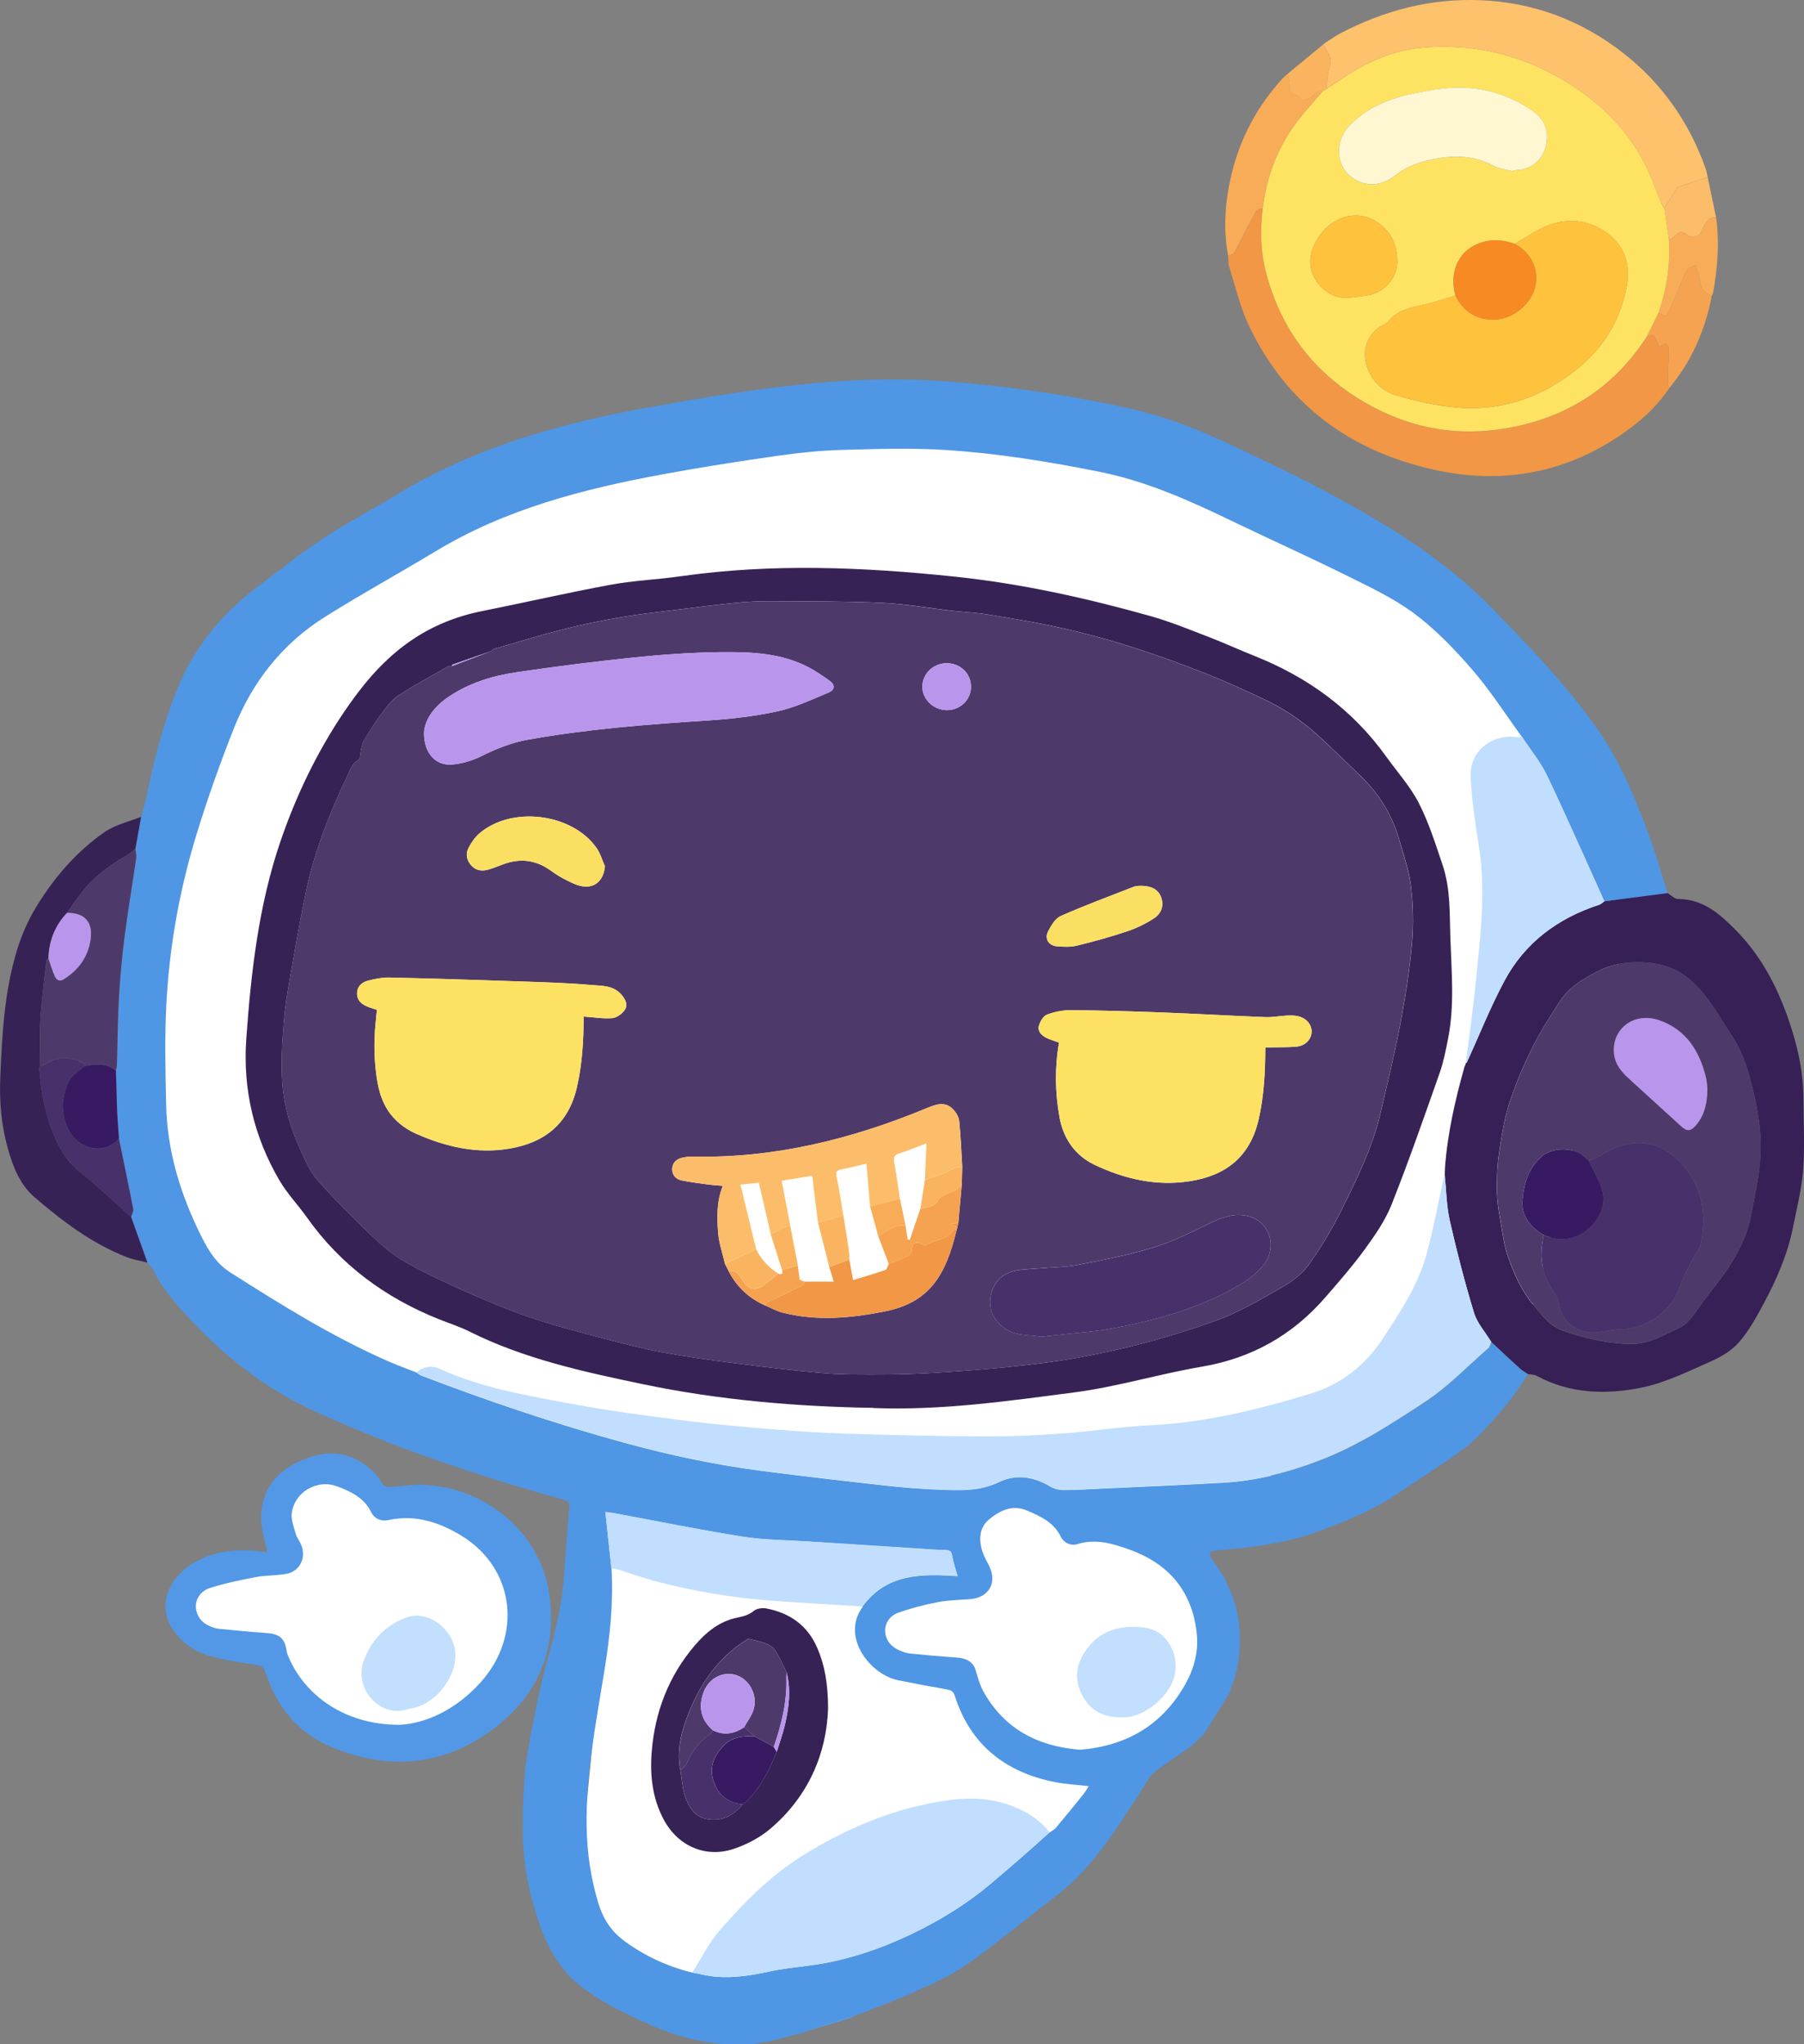 <svg width="150" height="170" viewBox="0 0 150 170" fill="none" xmlns="http://www.w3.org/2000/svg">
<rect x="0" y="0" width="150" height="170" fill="#808080" stroke="none"/>
<g clip-path="url(#clip0_134_3965)">
<path d="M32.595 125.404L27.624 122.401L23.948 123.902L23.424 129.665L16.288 130.843L15.3 134.218L21.462 137.216L28.022 144.404L36.868 144.035L42.201 139.495L43.53 132.401L40.146 126.832L32.595 125.404Z" fill="white"/>
<path d="M74.76 33.933L44.642 38.514L23.424 49.995L15.313 63.584L11.336 87.987L15.122 107.177L32.835 115.74L50.329 125.735L49.248 145.144L47.88 159.373L57.811 167.507L75.922 162.574L93.651 147.961L101.292 136.796L99.228 126.917L127.494 108.5L135.439 77.226L127.729 58.906L109.939 44.588L74.76 33.933Z" fill="white"/>
<path d="M44.033 144.78C44.057 144.655 44.082 144.529 44.106 144.404C44.123 144.323 44.139 144.246 44.155 144.165C44.179 144.04 44.204 143.914 44.228 143.789C44.244 143.708 44.261 143.627 44.277 143.55C44.301 143.425 44.326 143.299 44.35 143.178C44.366 143.097 44.383 143.016 44.399 142.939C44.423 142.813 44.447 142.692 44.472 142.567C44.488 142.486 44.504 142.405 44.521 142.324C44.545 142.198 44.569 142.077 44.594 141.952C44.61 141.871 44.626 141.79 44.647 141.713C44.671 141.587 44.695 141.462 44.724 141.34C44.74 141.259 44.756 141.183 44.772 141.102C44.789 141.017 44.805 140.936 44.821 140.851C44.85 140.729 44.874 140.612 44.902 140.491C44.923 140.406 44.939 140.321 44.959 140.236C44.98 140.155 44.996 140.074 45.016 139.997C45.036 139.912 45.057 139.831 45.073 139.746C45.093 139.665 45.114 139.584 45.134 139.503C45.154 139.418 45.17 139.337 45.191 139.252C45.211 139.171 45.235 139.09 45.256 139.009C45.276 138.924 45.296 138.844 45.317 138.759C45.337 138.678 45.361 138.597 45.382 138.52C45.402 138.435 45.426 138.354 45.447 138.269C45.467 138.188 45.491 138.111 45.512 138.03C45.536 137.945 45.56 137.86 45.585 137.775C45.642 137.573 45.699 137.37 45.755 137.168C45.78 137.083 45.8 136.998 45.824 136.917C45.845 136.84 45.865 136.759 45.885 136.683C45.991 136.27 46.093 135.857 46.198 135.444C46.214 135.363 46.235 135.286 46.251 135.205C46.316 134.918 46.377 134.627 46.442 134.339C46.458 134.258 46.474 134.178 46.49 134.097C46.564 133.688 46.637 133.279 46.71 132.866C46.718 132.785 46.726 132.704 46.734 132.619C46.763 132.373 46.795 132.126 46.824 131.879C46.832 131.798 46.84 131.717 46.848 131.636C46.885 131.146 46.921 130.657 46.958 130.167C46.962 130.046 46.97 129.92 46.974 129.799C47.01 129.39 47.047 128.981 47.08 128.573C47.084 128.492 47.088 128.407 47.096 128.326C47.177 127.35 47.242 126.371 47.343 125.4C47.384 125.011 47.299 124.845 46.88 124.728C39.671 122.705 32.583 120.358 25.788 117.181C21.795 115.315 18.481 112.616 15.524 109.411C14.492 108.294 13.509 107.153 12.831 105.781C12.794 105.7 12.754 105.623 12.717 105.542L12.709 105.534C12.559 105.356 12.409 105.178 12.262 104.996C11.811 103.733 11.357 102.466 10.906 101.204C10.966 100.977 11.121 100.734 11.08 100.528C10.703 98.573 10.292 96.627 9.894 94.676C9.85 94.021 9.805 93.365 9.76 92.71C9.752 92.552 9.748 92.394 9.74 92.236C9.707 91.168 9.679 90.103 9.646 89.035C9.675 88.877 9.724 88.723 9.728 88.566C9.785 86.708 9.789 84.85 9.894 82.997C9.988 81.33 10.138 79.662 10.349 78.007C10.633 75.785 11.011 73.572 11.332 71.354C11.369 71.111 11.287 70.848 11.263 70.597C11.421 69.707 11.584 68.817 11.742 67.931C11.905 67.303 12.092 66.68 12.222 66.049C12.835 63.062 13.599 60.116 14.748 57.279C16.178 53.746 18.529 50.942 21.564 48.676C23.334 47.352 25.065 45.96 26.913 44.746C28.932 43.423 31.08 42.298 33.148 41.047C39.659 37.094 46.864 35.139 54.273 33.816C58.245 33.108 62.238 32.444 66.247 32.011C70.755 31.521 75.292 31.396 79.825 31.804C84.797 32.249 89.72 32.982 94.573 34.131C97.506 34.823 100.264 35.993 102.969 37.284C105.597 38.542 108.233 39.785 110.792 41.173C115.577 43.767 120.219 46.632 124.033 50.553C127.112 53.718 130.199 56.907 132.758 60.533C134.651 63.216 135.914 66.219 137.039 69.274C137.644 70.921 138.131 72.613 138.668 74.284C136.913 74.511 135.158 74.742 133.4 74.968C131.82 71.48 130.288 67.971 128.639 64.515C128.095 63.374 127.262 62.366 126.56 61.298C125.191 59.42 123.932 57.445 122.417 55.693C120.95 53.997 119.362 52.338 117.571 51.007C115.812 49.7 113.765 48.757 111.787 47.773C108.7 46.243 105.556 44.835 102.453 43.338C98.903 41.622 95.329 40.02 91.417 39.234C87.209 38.389 82.977 37.705 78.704 37.425C75.824 37.239 72.92 37.332 70.032 37.413C68.192 37.466 66.348 37.66 64.525 37.923C61.361 38.377 58.2 38.87 55.057 39.453C48.477 40.671 42.039 42.33 36.231 45.839C33.18 47.68 30.049 49.4 27.031 51.294C23.485 53.52 20.987 56.697 19.451 60.557C18.298 63.459 17.254 66.417 16.336 69.404C14.923 74.009 14.078 78.744 13.83 83.555C13.688 86.307 13.757 89.071 13.814 91.831C13.891 95.769 15.04 99.439 16.799 102.932C17.36 104.045 18.022 105.101 19.131 105.805C23.387 108.516 27.664 111.183 32.303 113.215C33.066 113.551 33.854 113.834 34.634 114.142C34.768 114.231 34.894 114.344 35.044 114.401C40.581 116.517 46.19 118.415 51.909 119.981C55.703 121.021 59.545 121.835 63.448 122.336C66.836 122.769 70.227 123.166 73.623 123.542C75.126 123.708 76.641 123.83 78.152 123.886C79.821 123.947 81.462 124.032 83.083 123.247C84.464 122.575 85.958 122.79 87.323 123.619C87.636 123.809 88.05 123.911 88.416 123.911C89.378 123.919 90.341 123.854 91.304 123.809C94.76 123.648 98.221 123.502 101.677 123.308C104.565 123.146 107.331 122.417 110.016 121.357C113.071 120.151 115.808 118.362 118.521 116.578C120.418 115.327 122.027 113.644 123.753 112.134C123.887 112.017 123.915 111.782 123.997 111.604C124.785 112.337 125.564 113.077 126.361 113.798C126.564 113.984 126.815 114.117 127.047 114.279C125.682 116.477 124.013 118.423 122.112 120.179C121.978 120.301 121.811 120.39 121.661 120.495C121.568 120.572 121.474 120.645 121.381 120.722C121.145 120.892 120.91 121.062 120.674 121.232C120.581 121.3 120.487 121.369 120.394 121.438C119.996 121.697 119.602 121.956 119.204 122.219C119.106 122.288 119.013 122.357 118.915 122.421C118.895 122.454 118.867 122.466 118.83 122.462C118.737 122.531 118.639 122.599 118.546 122.664C118.525 122.697 118.497 122.709 118.46 122.705C118.367 122.773 118.27 122.842 118.176 122.911C117.408 123.417 116.645 123.919 115.877 124.425C115.78 124.489 115.682 124.558 115.589 124.623C115.483 124.68 115.378 124.736 115.272 124.797C115.175 124.862 115.073 124.926 114.975 124.991C114.785 125.088 114.598 125.185 114.407 125.287C114.062 125.465 113.716 125.643 113.375 125.821C113.111 125.93 112.847 126.039 112.583 126.149C112.396 126.242 112.209 126.339 112.023 126.432C111.925 126.46 111.824 126.489 111.726 126.517C111.62 126.573 111.515 126.63 111.409 126.687C111.312 126.711 111.21 126.739 111.113 126.764C111.007 126.82 110.902 126.877 110.796 126.93C110.694 126.954 110.597 126.982 110.495 127.007C110.39 127.059 110.284 127.116 110.179 127.168C110.077 127.197 109.975 127.221 109.874 127.249C109.525 127.379 109.171 127.504 108.822 127.634C108.737 127.658 108.655 127.682 108.57 127.703C108.367 127.763 108.164 127.82 107.961 127.881C107.876 127.901 107.794 127.925 107.709 127.945C107.628 127.966 107.547 127.99 107.469 128.01C107.384 128.03 107.303 128.051 107.218 128.067C107.136 128.087 107.055 128.107 106.974 128.127C106.889 128.144 106.803 128.164 106.718 128.18C106.596 128.208 106.478 128.233 106.356 128.261C106.271 128.277 106.186 128.293 106.105 128.306C105.983 128.33 105.865 128.354 105.743 128.378C105.658 128.395 105.573 128.407 105.487 128.423C105.325 128.451 105.166 128.48 105.004 128.504C104.878 128.52 104.752 128.54 104.63 128.556C104.468 128.581 104.305 128.605 104.143 128.629C104.017 128.645 103.891 128.658 103.765 128.674C103.562 128.698 103.359 128.722 103.156 128.751C102.989 128.767 102.823 128.783 102.656 128.799C102.413 128.824 102.169 128.848 101.925 128.868C101.718 128.884 101.507 128.9 101.3 128.917C101.097 128.953 100.889 128.994 100.686 129.03C100.658 129.083 100.629 129.135 100.601 129.188C100.601 129.269 100.605 129.354 100.609 129.435C100.682 129.548 100.759 129.657 100.833 129.771C100.906 129.864 100.983 129.957 101.056 130.054C101.231 130.321 101.405 130.588 101.58 130.855C101.645 130.956 101.71 131.053 101.775 131.155C101.917 131.462 102.059 131.766 102.197 132.073C102.295 132.3 102.396 132.526 102.494 132.753C102.547 132.919 102.599 133.085 102.648 133.251C102.672 133.332 102.697 133.413 102.725 133.49C102.746 133.57 102.762 133.655 102.782 133.736C102.802 133.817 102.827 133.898 102.847 133.979C102.863 134.064 102.88 134.145 102.896 134.23C102.92 134.352 102.941 134.473 102.965 134.59C102.985 134.756 103.006 134.922 103.026 135.088C103.05 135.371 103.071 135.659 103.095 135.942C103.095 136.229 103.095 136.517 103.095 136.8C103.071 137.083 103.05 137.37 103.026 137.654C103.006 137.82 102.985 137.986 102.965 138.152C102.945 138.273 102.92 138.394 102.9 138.516C102.876 138.641 102.851 138.767 102.827 138.888C102.807 138.969 102.79 139.046 102.77 139.127C102.713 139.333 102.656 139.544 102.599 139.75C102.51 139.977 102.417 140.207 102.323 140.434C102.299 140.531 102.27 140.632 102.246 140.729C102.189 140.835 102.132 140.94 102.075 141.045C101.454 142.045 100.828 143.048 100.207 144.048C100.126 144.137 100.049 144.226 99.967 144.315C99.724 144.554 99.484 144.796 99.24 145.035C99.151 145.116 99.062 145.193 98.972 145.274C98.103 145.873 97.222 146.46 96.365 147.079C96.048 147.31 95.723 147.577 95.516 147.904C93.769 150.64 92.096 153.449 89.862 155.82C88.57 157.192 86.978 158.281 85.499 159.47C84.386 160.369 83.245 161.227 82.116 162.101C82.023 162.174 81.933 162.25 81.84 162.323C81.771 162.372 81.702 162.425 81.633 162.473C81.539 162.546 81.442 162.623 81.348 162.696C81.279 162.744 81.206 162.793 81.137 162.841C81.044 162.91 80.95 162.979 80.857 163.052C80.841 163.084 80.812 163.096 80.776 163.092C80.678 163.161 80.585 163.234 80.487 163.303C80.471 163.331 80.443 163.343 80.41 163.339C80.313 163.408 80.215 163.477 80.118 163.55C80.097 163.578 80.073 163.59 80.036 163.586C79.939 163.655 79.841 163.72 79.748 163.788C79.642 163.845 79.537 163.902 79.431 163.958C79.33 164.023 79.232 164.092 79.131 164.157C78.94 164.254 78.753 164.351 78.562 164.448C78.217 164.626 77.871 164.804 77.526 164.986C77.262 165.095 76.998 165.205 76.734 165.314C76.466 165.448 76.194 165.581 75.926 165.715C75.824 165.747 75.727 165.775 75.625 165.808C75.439 165.901 75.252 165.998 75.061 166.091C74.959 166.119 74.862 166.148 74.76 166.176C74.448 166.314 74.139 166.451 73.826 166.593C73.725 166.617 73.627 166.645 73.525 166.67C73.42 166.722 73.314 166.779 73.209 166.832C73.107 166.86 73.01 166.884 72.908 166.912C72.474 167.095 72.043 167.273 71.608 167.455C71.507 167.479 71.409 167.503 71.308 167.528C70.268 167.851 69.224 168.163 68.188 168.499C67.721 168.649 67.266 168.847 66.803 169.021C66.718 169.045 66.637 169.065 66.551 169.09C65.69 169.312 64.829 169.539 63.968 169.761C63.883 169.778 63.794 169.794 63.708 169.81C63.55 169.838 63.387 169.867 63.229 169.895C63.103 169.911 62.977 169.927 62.851 169.944C62.608 169.968 62.364 169.996 62.12 170.02C61.543 170.02 60.971 170.02 60.394 170.02C60.15 169.996 59.906 169.968 59.663 169.944C59.496 169.919 59.33 169.899 59.163 169.875C59.041 169.855 58.923 169.834 58.802 169.814C58.676 169.794 58.55 169.77 58.424 169.749C58.306 169.725 58.184 169.705 58.066 169.681C57.981 169.664 57.896 169.648 57.811 169.628C57.729 169.612 57.648 169.591 57.567 169.571C57.482 169.555 57.4 169.535 57.315 169.519C57.071 169.454 56.828 169.389 56.584 169.32C56.377 169.26 56.17 169.195 55.962 169.134C55.735 169.045 55.508 168.956 55.28 168.867C55.179 168.843 55.077 168.814 54.98 168.79C54.874 168.734 54.768 168.681 54.663 168.624C54.565 168.596 54.464 168.572 54.366 168.543C54.261 168.487 54.155 168.434 54.053 168.377C53.789 168.272 53.525 168.167 53.257 168.058C53.152 168.001 53.05 167.94 52.945 167.884C52.311 167.576 51.673 167.269 51.04 166.961C50.942 166.9 50.841 166.836 50.743 166.775C50.43 166.597 50.122 166.415 49.809 166.237C49.715 166.168 49.618 166.103 49.525 166.034C49.488 166.034 49.46 166.022 49.439 165.994C49.346 165.925 49.252 165.856 49.159 165.787C48.091 165.112 47.169 164.286 46.47 163.226C46.401 163.133 46.332 163.044 46.263 162.951C46.231 162.93 46.218 162.902 46.222 162.866C46.157 162.773 46.088 162.675 46.023 162.582C45.967 162.473 45.91 162.368 45.849 162.259C45.67 161.915 45.487 161.575 45.309 161.231C45.28 161.134 45.252 161.032 45.223 160.935C45.17 160.83 45.114 160.725 45.061 160.62C44.923 160.207 44.789 159.798 44.651 159.385C44.59 159.183 44.529 158.981 44.468 158.778C44.443 158.693 44.423 158.612 44.399 158.527C44.342 158.325 44.285 158.123 44.228 157.92C44.208 157.835 44.183 157.75 44.163 157.665C44.143 157.589 44.123 157.508 44.102 157.431C44.082 157.346 44.062 157.261 44.041 157.176C44.013 157.058 43.984 156.937 43.956 156.82C43.94 156.735 43.923 156.654 43.907 156.569C43.883 156.447 43.858 156.326 43.834 156.205C43.822 156.12 43.806 156.035 43.794 155.95C43.773 155.828 43.753 155.711 43.737 155.589C43.712 155.423 43.688 155.258 43.663 155.092C43.643 154.93 43.623 154.768 43.603 154.606C43.582 154.4 43.562 154.193 43.542 153.987C43.521 153.663 43.497 153.335 43.477 153.012C43.477 152.109 43.477 151.211 43.481 150.308C43.501 149.819 43.525 149.333 43.546 148.843C43.566 148.552 43.586 148.265 43.607 147.973C43.627 147.73 43.647 147.488 43.668 147.245C43.684 147.079 43.704 146.913 43.72 146.747C43.741 146.585 43.765 146.423 43.785 146.261C43.81 146.095 43.834 145.93 43.863 145.764C43.883 145.646 43.903 145.525 43.928 145.408C43.944 145.323 43.96 145.238 43.976 145.153C44.001 145.031 44.021 144.914 44.045 144.792L44.033 144.78ZM57.559 164.039C58.241 164.161 58.915 164.347 59.602 164.395C61.06 164.497 62.49 164.278 63.923 163.962C65.475 163.622 67.079 163.541 68.639 163.246C71.462 162.704 74.135 161.704 76.689 160.393C78.696 159.361 80.585 158.159 82.311 156.71C83.286 155.893 84.248 155.055 85.211 154.217C85.902 153.619 86.576 152.999 87.258 152.392C87.441 152.263 87.656 152.166 87.794 152.004C88.57 151.081 89.33 150.146 90.085 149.208C90.244 149.013 90.365 148.787 90.528 148.536C89.529 148.422 88.607 148.378 87.713 148.2C83.578 147.378 80.686 145.092 79.386 141.013C79.257 140.608 79.021 140.547 78.68 140.483C77.347 140.244 76.019 140.001 74.695 139.734C72.315 139.248 69.927 136.112 71.706 133.664C71.718 133.647 71.71 133.623 71.714 133.603C73.72 130.851 76.633 130.867 79.622 131.074C79.46 130.483 79.265 129.92 79.163 129.346C79.102 128.994 78.96 128.925 78.643 128.917C77.949 128.9 77.254 128.844 76.56 128.799C73.416 128.597 70.268 128.399 67.124 128.192C65.325 128.075 63.509 128.079 61.738 127.796C58.123 127.221 54.537 126.484 50.934 125.821C50.747 125.784 50.552 125.772 50.341 125.744C50.516 127.363 50.678 128.896 50.845 130.434C51.015 133.287 50.711 136.1 50.26 138.912C49.569 143.206 48.712 147.475 48.777 151.866C48.81 154.064 49.118 156.176 49.748 158.264C50.134 159.539 50.808 160.599 51.893 161.397C53.611 162.663 55.504 163.541 57.575 164.047L57.559 164.039ZM89.781 145.513C93.607 145.209 96.633 143.497 98.562 140.054C99.273 138.783 99.655 137.379 99.516 135.926C99.179 132.417 97.242 130.07 93.964 128.884C92.575 128.382 91.129 127.925 89.586 128.407C89.033 128.581 88.46 128.31 88.213 127.808C87.616 126.59 86.515 126.088 85.374 125.61C84.135 125.092 83.075 125.651 82.205 126.387C81.417 127.055 81.369 128.083 81.698 129.058C81.828 129.443 82.031 129.803 82.218 130.163C82.957 131.6 82.25 132.866 80.642 132.988C79.744 133.057 78.83 133.069 77.949 133.239C76.828 133.457 75.715 133.749 74.642 134.133C74.005 134.364 73.566 134.987 73.599 135.671C73.631 136.395 74.102 136.958 74.797 137.253C75.093 137.383 75.418 137.484 75.739 137.516C77.023 137.646 78.306 137.759 79.594 137.848C80.406 137.905 80.934 138.257 81.113 138.86C81.291 139.459 81.45 140.082 81.746 140.624C83.469 143.744 86.222 145.217 89.785 145.513H89.781Z" fill="#4F96E5"/>
<path d="M133.4 74.956C135.154 74.729 136.909 74.499 138.668 74.272C138.871 74.418 139.07 74.571 139.281 74.701C139.362 74.749 139.48 74.762 139.582 74.762C141.653 74.79 143.03 76.032 144.375 77.4C146.312 79.375 147.6 81.738 148.534 84.284C149.366 86.554 149.943 88.909 149.951 91.358C149.959 93.32 150.073 95.295 149.931 97.25C149.813 98.853 149.407 100.439 149.094 102.025C148.647 104.283 147.738 106.372 146.657 108.387C146.056 109.508 145.435 110.649 144.61 111.604C144.005 112.304 143.115 112.834 142.25 113.215C140.382 114.036 138.501 114.979 136.523 115.388C133.57 115.995 130.561 115.922 127.774 114.417C127.567 114.303 127.291 114.311 127.047 114.263C126.816 114.105 126.564 113.968 126.361 113.781C125.565 113.057 124.781 112.32 123.997 111.588C123.509 110.791 122.831 110.054 122.567 109.188C121.795 106.659 121.133 104.089 120.548 101.511C120.272 100.289 120.26 99.01 120.13 97.756C120.138 97.533 120.134 97.311 120.15 97.088C120.362 94.231 120.999 91.455 121.775 88.703C121.799 88.65 121.824 88.598 121.848 88.541C121.856 88.501 121.864 88.46 121.872 88.416C121.905 88.391 121.95 88.375 121.962 88.347C122.998 86.085 123.916 83.762 125.085 81.573C126.791 78.388 129.529 76.36 132.961 75.243C133.119 75.191 133.249 75.053 133.392 74.956H133.4ZM135.162 111.75C136.848 111.936 138.217 111.078 139.634 110.418C140.353 110.083 140.772 109.427 141.219 108.788C141.958 107.723 142.815 106.74 143.546 105.671C144.513 104.255 145.292 102.733 145.609 101.026C145.902 99.451 146.263 97.873 146.369 96.283C146.519 94.037 146.085 91.827 145.508 89.658C145.297 88.865 145.024 88.08 144.679 87.335C144.354 86.639 143.911 85.996 143.497 85.348C142.559 83.879 141.678 82.37 140.272 81.269C139.31 80.512 138.128 80.144 137.007 80.051C135.577 79.933 134.111 80.099 132.738 80.828C131.556 81.455 130.447 82.131 129.716 83.248C128.883 84.519 128.063 85.809 127.388 87.169C126.645 88.675 125.975 90.237 125.467 91.835C125.033 93.219 124.817 94.684 124.61 96.129C124.468 97.129 124.464 98.152 124.476 99.164C124.484 99.872 124.59 100.581 124.712 101.281C124.907 102.389 125.037 103.531 125.41 104.583C125.902 105.975 126.499 107.335 127.486 108.504C128.225 109.378 128.822 110.281 130.033 110.698C131.71 111.272 133.4 111.665 135.154 111.758L135.162 111.75Z" fill="#362055"/>
<path d="M22.242 129.082C22.079 128.394 21.913 127.828 21.815 127.245C21.369 124.594 22.538 122.563 24.988 121.478C27.132 120.527 29.09 120.632 30.869 122.231C31.17 122.502 31.462 122.818 31.649 123.17C31.84 123.538 32.075 123.688 32.465 123.651C32.977 123.603 33.485 123.562 33.997 123.518C39.338 123.057 44.74 126.804 45.638 132.385C46.401 137.136 44.74 141.049 40.885 143.882C36.803 146.884 32.279 147.232 27.64 145.322C24.837 144.169 23.014 141.996 22.088 139.11C21.958 138.71 21.795 138.54 21.348 138.471C20.012 138.269 18.663 138.066 17.368 137.69C16.592 137.463 15.792 137.038 15.203 136.484C12.603 134.044 13.875 131.292 16.137 129.952C17.79 128.973 19.663 128.803 21.568 129.005C21.767 129.026 21.962 129.046 22.246 129.078L22.242 129.082ZM33.18 143.441C35.463 143.335 37.945 142.137 39.935 139.936C43.485 136.01 42.798 130.422 38.375 127.714C36.535 126.589 34.517 125.922 32.282 126.411C31.686 126.541 31.129 126.298 30.869 125.764C30.272 124.542 29.163 124.028 28.006 123.599C26.336 122.984 24.456 124.105 24.261 125.853C24.2 126.407 24.435 127.002 24.594 127.565C24.679 127.872 24.906 128.139 25.032 128.439C25.503 129.556 24.923 130.705 23.749 130.895C22.92 131.029 22.067 131 21.243 131.158C19.959 131.401 18.676 131.668 17.433 132.065C16.755 132.283 16.239 132.919 16.287 133.663C16.34 134.452 16.848 135.051 17.656 135.314C17.811 135.363 17.969 135.428 18.131 135.444C19.476 135.573 20.82 135.719 22.165 135.804C23.217 135.869 23.692 136.253 23.83 137.285C23.846 137.407 23.879 137.524 23.924 137.637C25.337 141.097 28.785 143.436 33.176 143.436L33.18 143.441Z" fill="#5298E6"/>
<path d="M138.737 32.355C137.66 33.965 136.214 35.203 134.622 36.268C129.894 39.428 124.72 40.282 119.208 39.056C112.222 37.498 106.978 33.621 103.867 27.13C103.123 25.58 102.733 23.86 102.209 22.209C102.116 21.914 102.149 21.582 102.12 21.266C102.291 21.189 102.551 21.157 102.62 21.027C103.131 20.097 103.57 19.125 104.106 18.211C104.309 17.867 104.399 17.316 104.996 17.337C104.76 19.214 104.825 21.072 105.329 22.905C106.694 27.866 109.724 31.517 114.257 33.896C117.648 35.673 121.267 36.268 125.085 35.645C130.158 34.815 134.118 32.326 136.917 28.016C137.1 27.96 137.283 27.903 137.502 27.834C137.681 28.219 137.863 28.607 137.977 28.85C138.201 28.716 138.355 28.623 138.513 28.53C138.603 28.696 138.773 28.858 138.773 29.024C138.773 29.72 138.708 30.416 138.692 31.116C138.684 31.529 138.72 31.942 138.737 32.355Z" fill="#F19745"/>
<path d="M110.041 3.674C110.504 3.375 110.946 3.039 111.43 2.784C115.069 0.87 118.944 -0.146 123.071 0.016C127.482 0.19 131.45 1.675 134.931 4.383C138.164 6.9 140.43 10.121 141.803 13.97C141.893 14.216 141.933 14.483 141.994 14.739C141.17 15.01 140.341 15.269 139.525 15.56C139.419 15.596 139.362 15.783 139.285 15.904C138.984 16.378 138.684 16.851 138.383 17.328C138.31 17.207 138.221 17.094 138.164 16.968C137.685 15.827 137.295 14.641 136.722 13.553C134.943 10.174 132.185 7.75 128.826 6.022C125.609 4.366 122.157 3.678 118.521 3.937C116.503 4.083 114.647 4.723 112.908 5.706C112.006 6.216 111.166 6.823 110.296 7.385C110.365 6.795 110.365 6.179 110.532 5.617C110.662 5.168 110.707 4.812 110.422 4.419C110.26 4.192 110.166 3.921 110.041 3.67V3.674Z" fill="#FEC16C"/>
<path d="M11.734 67.922C11.576 68.812 11.414 69.703 11.255 70.589C11.036 70.763 10.833 70.969 10.593 71.107C9.31 71.832 8.111 72.669 7.145 73.786C6.568 74.45 6.093 75.203 5.573 75.915C4.565 76.975 4.07 78.242 4.029 79.695C3.972 79.747 3.871 79.796 3.867 79.852C3.688 81.463 3.469 83.07 3.367 84.684C3.286 86.004 3.347 87.335 3.347 88.662C3.318 88.739 3.262 88.816 3.27 88.893C3.404 90.662 3.721 92.398 4.354 94.061C4.854 95.364 5.496 96.542 6.645 97.452C8.128 98.622 9.488 99.945 10.902 101.204C11.353 102.466 11.807 103.733 12.258 104.995C11.686 104.85 11.089 104.761 10.544 104.546C7.652 103.421 5.215 101.568 2.892 99.581C1.653 98.525 1.076 97.023 0.646 95.489C0.102 93.559 -0.057 91.588 0.024 89.593C0.171 86.052 0.357 82.511 1.389 79.096C1.767 77.837 2.303 76.587 2.985 75.466C4.472 73.013 6.332 70.836 8.7 69.193C9.582 68.582 10.723 68.335 11.742 67.922H11.734Z" fill="#372256"/>
<path d="M104.992 17.332C104.395 17.312 104.305 17.863 104.102 18.206C103.566 19.121 103.128 20.092 102.616 21.023C102.543 21.153 102.287 21.185 102.116 21.262C101.686 18.955 101.868 16.673 102.421 14.411C103.148 11.436 104.553 8.818 106.621 6.552C106.759 6.402 106.917 6.272 107.067 6.135C107.128 6.45 107.234 6.77 107.242 7.086C107.25 7.466 107.283 7.77 107.721 7.879C107.851 7.911 108.014 7.976 108.083 8.077C108.318 8.421 108.501 8.276 108.83 8.17C109.24 8.037 109.415 7.458 109.943 7.628C109.285 8.401 108.595 9.15 107.969 9.951C106.279 12.124 105.329 14.605 104.996 17.324L104.992 17.332Z" fill="#F8AC58"/>
<path d="M138.737 32.354C138.721 31.942 138.684 31.529 138.692 31.116C138.708 30.42 138.773 29.72 138.773 29.024C138.773 28.862 138.603 28.696 138.513 28.53C138.355 28.623 138.201 28.716 137.977 28.85C137.864 28.607 137.681 28.218 137.502 27.834C137.283 27.903 137.1 27.959 136.913 28.016C137.238 27.361 137.563 26.705 137.892 26.049C138.156 26.033 138.436 26.519 138.672 26.049C138.928 25.548 139.143 25.021 139.37 24.503C139.667 23.824 139.923 23.124 140.272 22.472C140.386 22.258 140.739 22.169 140.983 22.027C141.064 22.258 141.158 22.484 141.219 22.719C141.413 23.447 141.332 24.334 142.336 24.576C141.791 27.47 140.638 30.084 138.733 32.354H138.737Z" fill="#F5A350"/>
<path d="M142.336 24.576C141.332 24.334 141.413 23.443 141.219 22.719C141.154 22.484 141.06 22.258 140.983 22.027C140.739 22.173 140.386 22.262 140.272 22.472C139.923 23.124 139.667 23.824 139.37 24.504C139.143 25.022 138.928 25.544 138.672 26.049C138.432 26.515 138.152 26.029 137.892 26.049C138.574 24.058 138.895 22.019 138.761 19.915C138.887 19.866 139.046 19.846 139.131 19.757C139.675 19.162 139.809 19.174 140.431 19.611C140.609 19.736 140.999 19.688 141.219 19.575C141.397 19.482 141.462 19.178 141.58 18.963C141.824 18.514 142.043 18.029 142.689 18.073C142.989 20.165 142.815 22.237 142.449 24.301C142.433 24.398 142.376 24.487 142.34 24.576H142.336Z" fill="#F8AC58"/>
<path d="M142.689 18.069C142.043 18.024 141.824 18.51 141.58 18.959C141.466 19.17 141.397 19.477 141.219 19.57C140.999 19.684 140.609 19.728 140.431 19.607C139.805 19.17 139.675 19.162 139.131 19.753C139.05 19.842 138.887 19.858 138.761 19.91C138.635 19.052 138.509 18.191 138.383 17.332C138.684 16.859 138.985 16.381 139.285 15.908C139.362 15.787 139.419 15.604 139.525 15.564C140.341 15.273 141.17 15.014 141.994 14.743C142.226 15.851 142.453 16.96 142.685 18.069H142.689Z" fill="#FCBD6A"/>
<path d="M109.939 7.636C109.411 7.466 109.241 8.045 108.826 8.179C108.497 8.284 108.314 8.43 108.079 8.086C108.01 7.984 107.851 7.92 107.717 7.887C107.279 7.778 107.246 7.475 107.238 7.094C107.234 6.774 107.124 6.459 107.063 6.143C108.055 5.322 109.05 4.5 110.041 3.679C110.167 3.929 110.26 4.205 110.423 4.427C110.703 4.82 110.662 5.176 110.532 5.625C110.37 6.192 110.37 6.803 110.297 7.394C110.175 7.475 110.057 7.555 109.935 7.64L109.939 7.636Z" fill="#FAB460"/>
<path d="M66.803 169C67.266 168.826 67.717 168.632 68.188 168.478C69.224 168.142 70.268 167.831 71.308 167.507C71.036 167.637 70.776 167.798 70.491 167.887C69.265 168.268 68.034 168.628 66.803 168.996V169Z" fill="#579BE6"/>
<path d="M113.375 125.804C113.72 125.626 114.066 125.448 114.407 125.27C114.062 125.448 113.716 125.626 113.375 125.804Z" fill="#579BE6"/>
<path d="M77.522 164.97C77.868 164.792 78.213 164.614 78.558 164.432C78.213 164.61 77.868 164.788 77.522 164.97Z" fill="#579BE6"/>
<path d="M108.818 127.622C109.167 127.492 109.517 127.367 109.87 127.237C109.521 127.367 109.171 127.492 108.818 127.622Z" fill="#579BE6"/>
<path d="M73.826 166.572C74.139 166.435 74.448 166.297 74.76 166.155C74.448 166.293 74.139 166.431 73.826 166.572Z" fill="#579BE6"/>
<path d="M101.921 128.86C102.165 128.836 102.409 128.811 102.652 128.791C102.409 128.815 102.165 128.84 101.921 128.86Z" fill="#579BE6"/>
<path d="M103.152 128.742C103.355 128.718 103.558 128.694 103.761 128.665C103.558 128.69 103.355 128.714 103.152 128.742Z" fill="#579BE6"/>
<path d="M75.057 166.071C75.244 165.978 75.43 165.88 75.621 165.787C75.434 165.88 75.248 165.978 75.057 166.071Z" fill="#579BE6"/>
<path d="M105 128.496C105.162 128.468 105.321 128.439 105.483 128.415C105.321 128.443 105.162 128.472 105 128.496Z" fill="#579BE6"/>
<path d="M43.729 155.573C43.749 155.694 43.769 155.812 43.786 155.933C43.765 155.812 43.745 155.694 43.729 155.573Z" fill="#579BE6"/>
<path d="M43.916 145.395C43.895 145.513 43.875 145.634 43.85 145.751C43.871 145.634 43.891 145.513 43.916 145.395Z" fill="#579BE6"/>
<path d="M102.957 134.582C102.933 134.461 102.912 134.339 102.888 134.222C102.912 134.343 102.933 134.465 102.957 134.582Z" fill="#579BE6"/>
<path d="M45.012 139.989C44.992 140.069 44.976 140.15 44.955 140.227C44.976 140.146 44.992 140.065 45.012 139.989Z" fill="#579BE6"/>
<path d="M115.597 124.607C115.695 124.542 115.792 124.473 115.885 124.408C115.788 124.473 115.69 124.542 115.597 124.607Z" fill="#579BE6"/>
<path d="M44.643 141.709C44.626 141.79 44.606 141.87 44.59 141.947C44.606 141.866 44.622 141.786 44.643 141.709Z" fill="#579BE6"/>
<path d="M44.395 142.935C44.378 143.016 44.362 143.097 44.346 143.173C44.362 143.093 44.378 143.012 44.395 142.935Z" fill="#579BE6"/>
<path d="M44.273 143.55C44.257 143.631 44.24 143.712 44.224 143.789C44.24 143.708 44.257 143.627 44.273 143.55Z" fill="#579BE6"/>
<path d="M118.554 122.644C118.647 122.575 118.745 122.506 118.838 122.442C118.745 122.51 118.647 122.579 118.554 122.644Z" fill="#579BE6"/>
<path d="M118.924 122.401C119.021 122.332 119.115 122.263 119.212 122.199C119.115 122.268 119.021 122.336 118.924 122.401Z" fill="#579BE6"/>
<path d="M45.382 138.516C45.361 138.597 45.337 138.677 45.317 138.754C45.337 138.673 45.361 138.593 45.382 138.516Z" fill="#579BE6"/>
<path d="M101.048 130.041C100.975 129.948 100.898 129.855 100.824 129.758C100.898 129.851 100.975 129.944 101.048 130.041Z" fill="#579BE6"/>
<path d="M110.788 126.918C110.894 126.861 110.999 126.804 111.105 126.751C110.999 126.808 110.894 126.865 110.788 126.918Z" fill="#579BE6"/>
<path d="M80.849 163.04C80.942 162.971 81.036 162.902 81.129 162.829C81.036 162.898 80.942 162.967 80.849 163.04Z" fill="#579BE6"/>
<path d="M80.11 163.533C80.207 163.464 80.305 163.396 80.402 163.323C80.305 163.392 80.207 163.46 80.11 163.533Z" fill="#579BE6"/>
<path d="M79.74 163.772C79.838 163.703 79.935 163.638 80.028 163.57C79.931 163.638 79.833 163.703 79.74 163.772Z" fill="#579BE6"/>
<path d="M102.717 133.477C102.693 133.396 102.669 133.315 102.64 133.239C102.665 133.319 102.689 133.4 102.717 133.477Z" fill="#579BE6"/>
<path d="M46.73 132.619C46.722 132.7 46.714 132.781 46.706 132.866C46.714 132.785 46.722 132.704 46.73 132.619Z" fill="#579BE6"/>
<path d="M50.735 166.767C50.833 166.831 50.934 166.892 51.032 166.953C50.934 166.888 50.833 166.827 50.735 166.767Z" fill="#579BE6"/>
<path d="M100.601 129.426C100.601 129.345 100.597 129.26 100.593 129.179C100.593 129.26 100.597 129.345 100.601 129.426Z" fill="#579BE6"/>
<path d="M54.045 168.365C54.151 168.422 54.257 168.475 54.358 168.532C54.253 168.475 54.147 168.422 54.045 168.365Z" fill="#579BE6"/>
<path d="M107.461 128.002C107.543 127.982 107.624 127.957 107.701 127.937C107.62 127.957 107.538 127.982 107.461 128.002Z" fill="#579BE6"/>
<path d="M12.706 105.53L12.714 105.534L12.685 105.538L12.706 105.53Z" fill="#579BE6"/>
<path d="M12.827 105.772V105.776H12.807L12.827 105.772Z" fill="#579BE6"/>
<path d="M34.639 114.125C35.203 113.631 35.91 113.53 36.519 113.814C40.036 115.428 43.814 116.051 47.567 116.752C50.63 117.322 53.729 117.731 56.82 118.123C59.285 118.439 61.767 118.658 64.245 118.86C66.32 119.03 68.404 119.163 70.483 119.228C74.269 119.346 78.058 119.439 81.848 119.455C84.013 119.467 86.186 119.362 88.347 119.208C90.808 119.03 93.253 118.641 95.719 118.52C100.252 118.301 104.594 117.217 108.903 115.918C111.511 115.133 113.493 113.567 114.976 111.321C116.43 109.115 117.892 106.902 118.603 104.336C119.184 102.244 119.565 100.095 120.037 97.97C120.053 97.893 120.097 97.824 120.13 97.752C120.26 99.006 120.268 100.289 120.548 101.507C121.133 104.085 121.795 106.655 122.567 109.184C122.831 110.05 123.509 110.786 123.997 111.584C123.92 111.762 123.887 111.996 123.753 112.114C122.027 113.619 120.422 115.307 118.521 116.557C115.812 118.342 113.075 120.131 110.016 121.337C107.331 122.397 104.565 123.125 101.677 123.287C98.221 123.481 94.76 123.627 91.304 123.789C90.341 123.834 89.379 123.898 88.416 123.89C88.046 123.89 87.636 123.785 87.323 123.599C85.959 122.769 84.464 122.555 83.083 123.226C81.462 124.012 79.821 123.927 78.152 123.866C76.641 123.813 75.126 123.692 73.623 123.522C70.227 123.146 66.836 122.749 63.448 122.316C59.545 121.814 55.703 121.001 51.909 119.961C46.19 118.395 40.581 116.493 35.045 114.38C34.898 114.323 34.773 114.21 34.634 114.121L34.639 114.125Z" fill="#C1DEFE"/>
<path d="M57.559 164.039C58.302 162.874 58.919 161.603 59.813 160.567C61.86 158.204 64.062 155.974 66.755 154.298C70.244 152.125 73.972 150.539 78.042 149.827C80.073 149.471 82.112 149.418 84.086 150.167C85.325 150.636 86.45 151.296 87.262 152.384C86.58 152.991 85.906 153.61 85.215 154.209C84.253 155.047 83.294 155.885 82.315 156.702C80.589 158.151 78.696 159.353 76.694 160.385C74.139 161.7 71.47 162.7 68.643 163.238C67.084 163.537 65.475 163.618 63.928 163.954C62.494 164.27 61.064 164.488 59.606 164.387C58.919 164.339 58.245 164.157 57.563 164.031L57.559 164.039Z" fill="#C1DEFE"/>
<path d="M121.876 88.415C122.015 87.367 122.161 86.323 122.291 85.275C122.449 83.984 122.612 82.697 122.738 81.402C122.912 79.622 123.115 77.845 123.205 76.06C123.298 74.13 123.27 72.196 122.953 70.269C122.644 68.388 122.372 66.49 122.275 64.592C122.169 62.511 124.013 61.014 126.097 61.306C126.247 61.326 126.405 61.289 126.564 61.281C127.266 62.35 128.099 63.357 128.643 64.499C130.288 67.954 131.824 71.463 133.404 74.951C133.262 75.049 133.132 75.186 132.973 75.239C129.541 76.356 126.803 78.383 125.097 81.568C123.924 83.757 123.006 86.08 121.974 88.343C121.962 88.375 121.913 88.391 121.885 88.411L121.876 88.415Z" fill="#C1DEFE"/>
<path d="M71.706 133.599C69.163 133.437 66.621 133.295 64.078 133.109C60.841 132.874 57.652 132.312 54.512 131.502C53.448 131.227 52.413 130.839 51.361 130.511C51.19 130.458 51.007 130.45 50.828 130.418C50.666 128.884 50.499 127.346 50.329 125.728C50.544 125.756 50.735 125.768 50.922 125.804C54.521 126.472 58.111 127.205 61.726 127.779C63.497 128.063 65.317 128.059 67.112 128.176C70.256 128.382 73.404 128.585 76.547 128.783C77.242 128.827 77.936 128.884 78.631 128.9C78.948 128.908 79.09 128.977 79.151 129.329C79.252 129.908 79.448 130.466 79.61 131.057C76.621 130.851 73.708 130.839 71.702 133.587L71.706 133.599Z" fill="#C1DEFE"/>
<path d="M3.347 88.662C3.347 87.335 3.286 86.007 3.367 84.684C3.469 83.07 3.688 81.463 3.867 79.852C3.875 79.796 3.972 79.747 4.029 79.694C4.196 80.176 4.334 80.67 4.537 81.135C4.675 81.459 4.911 81.677 5.313 81.422C6.543 80.645 7.327 79.565 7.53 78.12C7.733 76.663 7.039 75.903 5.573 75.915C6.093 75.202 6.568 74.45 7.144 73.786C8.111 72.669 9.309 71.831 10.593 71.107C10.837 70.969 11.036 70.763 11.255 70.589C11.279 70.84 11.361 71.103 11.324 71.346C11.003 73.563 10.625 75.777 10.341 77.999C10.13 79.654 9.98 81.321 9.886 82.989C9.781 84.842 9.776 86.704 9.72 88.557C9.716 88.715 9.667 88.873 9.638 89.026C8.846 88.395 7.953 88.472 7.043 88.654C7.01 88.581 6.998 88.484 6.945 88.444C6.088 87.837 4.768 87.825 3.879 88.427C3.72 88.533 3.525 88.581 3.347 88.654V88.662Z" fill="#4E3A6A"/>
<path d="M3.347 88.662C3.526 88.59 3.725 88.541 3.879 88.436C4.768 87.829 6.088 87.841 6.946 88.452C7.002 88.492 7.015 88.59 7.043 88.662C6.584 89.087 5.946 89.427 5.707 89.949C5.073 91.333 5.024 92.814 5.82 94.166C6.726 95.704 8.81 95.999 9.886 94.68C10.284 96.631 10.694 98.577 11.072 100.532C11.113 100.738 10.959 100.981 10.898 101.208C9.484 99.949 8.123 98.626 6.641 97.456C5.487 96.546 4.846 95.368 4.35 94.065C3.716 92.402 3.4 90.67 3.266 88.897C3.262 88.824 3.318 88.743 3.343 88.666L3.347 88.662Z" fill="#48306B"/>
<path d="M9.886 94.676C8.81 95.995 6.726 95.7 5.82 94.162C5.024 92.814 5.073 91.329 5.707 89.945C5.946 89.423 6.588 89.083 7.043 88.658C7.953 88.476 8.846 88.399 9.638 89.031C9.671 90.099 9.699 91.163 9.732 92.232C9.74 92.39 9.744 92.547 9.752 92.705C9.797 93.361 9.841 94.016 9.886 94.672V94.676Z" fill="#371A62"/>
<path d="M135.162 111.75C133.404 111.657 131.718 111.268 130.041 110.689C128.834 110.277 128.233 109.37 127.494 108.496C126.507 107.331 125.914 105.967 125.418 104.575C125.045 103.522 124.915 102.381 124.72 101.272C124.598 100.572 124.492 99.864 124.484 99.156C124.472 98.144 124.472 97.12 124.618 96.121C124.825 94.676 125.036 93.215 125.475 91.827C125.979 90.228 126.653 88.671 127.396 87.161C128.067 85.801 128.891 84.51 129.724 83.24C130.455 82.119 131.564 81.447 132.746 80.82C134.119 80.091 135.585 79.925 137.015 80.043C138.136 80.136 139.318 80.504 140.28 81.261C141.686 82.365 142.571 83.875 143.505 85.34C143.92 85.992 144.362 86.631 144.687 87.327C145.032 88.072 145.305 88.857 145.516 89.65C146.088 91.819 146.527 94.033 146.377 96.275C146.271 97.865 145.91 99.443 145.617 101.017C145.301 102.725 144.521 104.247 143.554 105.663C142.823 106.732 141.962 107.715 141.227 108.779C140.784 109.419 140.361 110.078 139.642 110.41C138.225 111.07 136.852 111.928 135.171 111.742L135.162 111.75ZM128.286 102.66C128.286 102.843 128.306 103.033 128.274 103.211C127.965 104.777 128.326 106.189 129.224 107.496C129.415 107.776 129.59 108.112 129.626 108.435C129.789 109.9 131.243 111.029 132.851 110.782C133.574 110.673 134.305 110.556 135.036 110.523C137.104 110.434 139.131 108.848 139.728 106.889C139.939 106.201 140.313 105.558 140.634 104.906C140.885 104.397 141.324 103.935 141.422 103.405C141.844 101.123 141.649 98.937 140.073 97.056C139.058 95.841 137.835 95.02 136.182 95.052C135.024 95.077 133.993 95.485 133.038 96.133C132.766 96.319 132.421 96.396 132.108 96.521C131.97 96.404 131.824 96.291 131.69 96.165C130.857 95.396 129.094 95.4 128.233 96.137C127.088 97.112 126.702 98.448 126.592 99.832C126.491 101.09 127.201 102.025 128.286 102.66ZM141.966 90.524C141.937 90.318 141.921 89.925 141.832 89.549C141.292 87.367 140.171 85.607 137.953 84.842C135.857 84.122 133.98 85.571 134.208 87.647C134.297 88.484 134.797 89.108 135.402 89.658C136.868 90.993 138.331 92.333 139.797 93.668C140.264 94.097 140.573 94.081 140.991 93.6C141.714 92.766 141.954 91.77 141.966 90.52V90.524Z" fill="#4E3A6A"/>
<path d="M121.779 88.699C121.803 88.647 121.828 88.594 121.852 88.537C121.828 88.59 121.803 88.642 121.779 88.699Z" fill="#C1DEFE"/>
<path d="M109.939 7.636C110.061 7.555 110.179 7.475 110.301 7.39C111.17 6.827 112.011 6.216 112.912 5.71C114.651 4.727 116.507 4.087 118.526 3.942C122.157 3.679 125.613 4.371 128.83 6.026C132.189 7.75 134.947 10.174 136.726 13.557C137.299 14.646 137.689 15.835 138.168 16.973C138.221 17.102 138.314 17.215 138.388 17.333C138.513 18.191 138.639 19.053 138.765 19.91C138.899 22.015 138.578 24.055 137.896 26.046C137.571 26.701 137.246 27.357 136.917 28.012C134.123 32.322 130.158 34.811 125.085 35.641C121.267 36.264 117.648 35.669 114.257 33.892C109.724 31.517 106.694 27.867 105.329 22.901C104.825 21.068 104.76 19.21 104.996 17.333C105.329 14.609 106.275 12.133 107.969 9.959C108.595 9.158 109.281 8.409 109.943 7.636H109.939ZM121.02 24.576C120.349 24.779 119.679 24.997 119.005 25.184C117.721 25.54 116.308 25.588 115.394 26.782C115.301 26.904 115.122 26.956 114.976 27.033C113.842 27.624 113.274 28.882 113.57 30.129C113.907 31.549 114.838 32.504 116.166 32.897C117.742 33.358 119.37 33.722 121.003 33.876C123.83 34.143 126.527 33.569 129.021 32.136C132.327 30.234 134.594 27.571 135.264 23.747C135.544 22.169 135.183 20.7 133.932 19.631C132.392 18.316 130.569 18.049 128.696 18.757C127.725 19.125 126.856 19.765 125.942 20.283C125.077 19.967 124.18 19.878 123.302 20.129C121.357 20.688 120.451 22.496 121.02 24.581V24.576ZM125.796 14.241C125.804 14.221 125.816 14.196 125.825 14.176C126.109 14.144 126.401 14.148 126.673 14.071C127.766 13.755 128.404 12.994 128.591 11.902C128.782 10.789 128.314 9.838 127.441 9.231C125.492 7.875 123.286 7.207 120.906 7.301C119.789 7.345 118.672 7.551 117.575 7.774C115.536 8.187 113.647 8.923 112.181 10.485C110.886 11.865 111.097 14.014 112.656 14.925C113.838 15.613 115.004 15.382 116.028 14.577C116.893 13.897 117.86 13.533 118.912 13.298C120.743 12.893 122.51 12.877 124.22 13.808C124.687 14.063 125.268 14.103 125.796 14.245V14.241ZM112.197 24.759C112.803 24.674 113.42 24.645 114.009 24.496C115.207 24.192 116.174 23.063 116.182 21.756C116.19 20.368 115.634 19.146 114.387 18.397C111.852 16.879 109.143 19.251 108.952 21.586C108.83 23.075 110.211 24.945 112.197 24.759Z" fill="#FEE262"/>
<path d="M5.573 75.919C7.039 75.907 7.734 76.668 7.531 78.124C7.327 79.569 6.544 80.65 5.313 81.427C4.911 81.682 4.675 81.463 4.537 81.139C4.334 80.674 4.196 80.18 4.029 79.699C4.074 78.246 4.565 76.979 5.573 75.919Z" fill="#BA95EC"/>
<path d="M72.616 117.079C66.222 116.974 59.768 116.432 53.432 115.105C48.526 114.077 43.586 113.008 39.037 110.734C38.213 110.321 37.327 110.038 36.47 109.698C32.019 107.913 28.31 105.182 25.528 101.252C24.785 100.2 23.871 99.257 23.229 98.152C21.109 94.522 20.179 90.577 20.479 86.376C20.877 80.816 21.507 75.284 23.318 69.974C24.618 66.17 26.344 62.564 28.607 59.209C30.045 57.081 31.637 55.138 33.704 53.605C35.613 52.192 37.742 51.286 40.081 50.82C43.643 50.108 47.185 49.291 50.755 48.631C52.689 48.275 54.671 48.198 56.617 47.919C64.216 46.838 71.795 47.158 79.399 47.955C84.943 48.538 90.333 49.736 95.67 51.237C97.262 51.686 98.81 52.318 100.357 52.913C101.698 53.426 103.002 54.029 104.338 54.56C108.773 56.328 112.478 59.031 115.268 62.928C116.182 64.207 117.266 65.401 117.973 66.785C118.806 68.412 119.358 70.184 119.947 71.925C120.617 73.9 120.528 75.975 120.597 78.027C120.69 80.808 120.954 83.588 120.41 86.352C120.219 87.315 120.036 88.286 119.712 89.209C118.42 92.871 117.145 96.546 115.715 100.155C115.191 101.483 114.342 102.709 113.493 103.875C112.486 105.263 111.348 106.562 110.223 107.861C107.498 111.013 104.102 112.944 99.943 113.652C96.385 114.255 92.896 115.327 89.326 115.792C83.818 116.509 78.298 117.31 72.62 117.092L72.616 117.079ZM37.603 55.385C37.51 55.385 37.417 55.385 37.323 55.385C35.91 56.199 34.46 56.955 33.103 57.854C32.498 58.254 32.051 58.922 31.604 59.521C31.117 60.164 30.698 60.865 30.276 61.553C30.15 61.759 30.11 62.018 30.045 62.261C29.955 62.597 29.98 63.115 29.773 63.232C29.253 63.532 29.131 63.997 28.911 64.462C27.429 67.562 26.162 70.739 25.451 74.11C25.02 76.158 24.655 78.218 24.297 80.277C24.025 81.835 23.729 83.397 23.603 84.972C23.46 86.716 23.351 88.488 23.489 90.228C23.635 92.05 24.175 93.83 24.935 95.51C25.353 96.436 25.768 97.42 26.43 98.168C27.928 99.864 29.533 101.471 31.182 103.025C32.051 103.842 33.034 104.595 34.078 105.161C35.853 106.125 37.705 106.966 39.561 107.776C41.19 108.484 42.843 109.148 44.529 109.702C46.389 110.317 48.294 110.807 50.191 111.309C51.807 111.733 53.432 112.158 55.073 112.462C57.055 112.83 59.058 113.101 61.056 113.36C63.461 113.668 65.869 113.963 68.282 114.178C69.707 114.307 71.145 114.307 72.579 114.307C74.135 114.307 75.695 114.279 77.246 114.19C79.403 114.064 81.564 113.911 83.712 113.692C85.638 113.498 87.563 113.271 89.468 112.931C93.457 112.227 97.368 111.175 101.17 109.799C103.018 109.127 104.748 108.103 106.466 107.128C107.323 106.643 108.209 106.027 108.769 105.246C109.837 103.761 110.784 102.171 111.592 100.532C112.835 98.011 114.098 95.477 114.752 92.717C115.349 90.188 115.958 87.655 116.446 85.101C116.864 82.888 117.209 80.654 117.409 78.416C117.547 76.862 117.502 75.263 117.323 73.709C117.177 72.43 116.73 71.18 116.377 69.93C115.816 67.926 114.789 66.178 113.314 64.709C112.254 63.657 111.162 62.637 110.085 61.605C108.643 60.225 107.039 59.06 105.231 58.21C103.493 57.388 101.738 56.591 99.951 55.891C97.916 55.094 95.857 54.353 93.773 53.698C91.933 53.119 90.057 52.621 88.172 52.204C86.166 51.759 84.131 51.427 82.104 51.096C81.141 50.938 80.158 50.905 79.183 50.792C77.242 50.569 75.305 50.221 73.355 50.132C70.305 49.991 67.246 50.011 64.192 49.991C63.192 49.983 62.185 50.031 61.19 50.128C59.508 50.294 57.831 50.509 56.154 50.719C54.638 50.909 53.115 51.071 51.612 51.33C50.004 51.609 48.404 51.929 46.824 52.334C44.89 52.824 42.981 53.418 41.06 53.969C40.975 54.033 40.894 54.094 40.808 54.159H40.816C39.744 54.527 38.672 54.895 37.599 55.272C37.587 55.272 37.599 55.345 37.603 55.385Z" fill="#372256"/>
<path d="M68.85 142.149C68.716 145.784 67.258 149.353 64.062 152.072C63.197 152.809 62.108 153.384 61.028 153.748C58.668 154.541 56.373 153.525 55.195 151.332C54.245 149.559 54.029 147.645 54.188 145.674C54.456 142.36 55.597 139.385 57.766 136.84C58.696 135.751 59.785 134.849 61.239 134.537C61.759 134.424 62.238 134.327 62.677 133.963C62.92 133.76 63.388 133.696 63.721 133.76C65.674 134.137 67.145 135.165 67.953 137.038C68.587 138.507 68.85 140.049 68.855 142.149H68.85ZM61.751 150.049C61.844 149.984 61.954 149.932 62.035 149.851C63.241 148.677 63.952 147.2 64.586 145.678C64.817 144.922 65.093 144.177 65.272 143.412C65.601 141.984 65.776 140.539 65.41 139.082C65.097 138.463 64.821 137.823 64.456 137.237C64.301 136.986 63.98 136.791 63.692 136.678C63.253 136.504 62.782 136.427 62.226 136.282C60.102 137.544 58.542 139.495 57.522 141.838C56.787 143.529 56.19 145.306 56.572 147.224C56.702 147.961 56.738 148.726 56.978 149.422C57.275 150.272 57.758 151.081 58.761 151.263C59.996 151.49 60.979 151.012 61.746 150.049H61.751Z" fill="#372256"/>
<path d="M93.261 142.817C91.608 142.842 90.483 142.117 89.862 140.725C89.24 139.333 89.618 138.03 90.548 136.905C91.787 135.407 93.513 135.104 95.292 135.375C97.141 135.658 98.213 137.844 97.563 139.689C96.974 141.352 94.87 142.935 93.266 142.813L93.261 142.817Z" fill="#C2DFFE"/>
<path d="M132.108 96.521C132.421 96.396 132.766 96.319 133.038 96.133C133.993 95.485 135.024 95.077 136.182 95.052C137.835 95.02 139.058 95.842 140.073 97.056C141.649 98.937 141.844 101.123 141.422 103.405C141.324 103.935 140.885 104.397 140.634 104.907C140.309 105.558 139.939 106.202 139.728 106.889C139.131 108.848 137.104 110.43 135.037 110.524C134.305 110.556 133.578 110.673 132.851 110.783C131.243 111.029 129.789 109.9 129.626 108.435C129.59 108.112 129.415 107.776 129.224 107.496C128.327 106.189 127.965 104.777 128.274 103.211C128.31 103.033 128.286 102.843 128.286 102.661C130.979 104.036 133.615 101.479 133.294 99.35C133.148 98.371 132.518 97.46 132.108 96.521Z" fill="#48306B"/>
<path d="M141.966 90.524C141.954 91.775 141.714 92.77 140.991 93.604C140.573 94.085 140.268 94.097 139.797 93.672C138.331 92.337 136.868 90.998 135.402 89.662C134.797 89.112 134.301 88.489 134.208 87.651C133.981 85.575 135.857 84.122 137.953 84.846C140.171 85.611 141.292 87.372 141.832 89.553C141.925 89.925 141.937 90.318 141.966 90.528V90.524Z" fill="#BA95EC"/>
<path d="M132.108 96.521C132.518 97.464 133.148 98.371 133.294 99.35C133.615 101.483 130.979 104.04 128.286 102.66C127.201 102.025 126.495 101.086 126.592 99.832C126.702 98.448 127.088 97.112 128.233 96.137C129.098 95.4 130.857 95.396 131.69 96.165C131.824 96.291 131.97 96.404 132.108 96.521Z" fill="#371A62"/>
<path d="M33.229 142.279C31.17 142.4 29.464 140.167 30.256 138.078C30.881 136.423 31.998 135.205 33.692 134.545C35.528 133.829 37.295 135.322 37.73 136.759C38.355 138.823 36.653 141.312 34.708 141.943C34.228 142.097 33.721 142.17 33.229 142.279Z" fill="#C2DFFE"/>
<path d="M125.946 20.279C126.86 19.761 127.729 19.125 128.7 18.753C130.573 18.041 132.396 18.308 133.936 19.627C135.187 20.696 135.548 22.165 135.268 23.743C134.594 27.567 132.331 30.234 129.025 32.132C126.531 33.565 123.834 34.135 121.007 33.872C119.374 33.718 117.746 33.358 116.17 32.893C114.842 32.5 113.907 31.545 113.574 30.125C113.278 28.874 113.846 27.62 114.98 27.029C115.126 26.952 115.305 26.899 115.398 26.778C116.312 25.584 117.725 25.536 119.009 25.18C119.683 24.993 120.353 24.775 121.023 24.573C121.706 26.021 123.022 26.733 124.573 26.551C125.946 26.39 127.344 25.212 127.644 23.852C127.969 22.383 127.331 21.04 125.946 20.275V20.279Z" fill="#FEC23C"/>
<path d="M125.796 14.241C125.268 14.103 124.687 14.059 124.22 13.804C122.51 12.873 120.739 12.889 118.912 13.294C117.86 13.525 116.893 13.893 116.028 14.573C115 15.378 113.838 15.609 112.656 14.921C111.093 14.014 110.886 11.861 112.181 10.481C113.648 8.919 115.54 8.183 117.575 7.77C118.672 7.547 119.789 7.337 120.906 7.296C123.286 7.203 125.496 7.875 127.441 9.227C128.319 9.834 128.786 10.785 128.591 11.898C128.404 12.99 127.766 13.751 126.674 14.067C126.401 14.144 126.109 14.14 125.825 14.172C125.816 14.192 125.804 14.217 125.796 14.237V14.241Z" fill="#FEF7D2"/>
<path d="M112.197 24.759C110.215 24.949 108.83 23.075 108.952 21.586C109.143 19.251 111.852 16.88 114.387 18.397C115.63 19.142 116.186 20.368 116.182 21.756C116.174 23.063 115.207 24.192 114.009 24.496C113.42 24.645 112.803 24.674 112.197 24.759Z" fill="#FEC23C"/>
<path d="M125.946 20.279C127.331 21.044 127.969 22.387 127.644 23.856C127.344 25.212 125.946 26.39 124.574 26.555C123.022 26.742 121.706 26.025 121.024 24.576C120.455 22.496 121.365 20.683 123.306 20.125C124.188 19.874 125.081 19.959 125.946 20.279Z" fill="#F78A22"/>
<path d="M41.052 53.973C42.973 53.423 44.882 52.832 46.816 52.338C48.396 51.937 50 51.614 51.604 51.334C53.107 51.075 54.63 50.913 56.145 50.723C57.823 50.513 59.5 50.298 61.182 50.133C62.177 50.035 63.184 49.987 64.184 49.995C67.238 50.015 70.296 49.995 73.347 50.136C75.296 50.226 77.23 50.578 79.175 50.796C80.146 50.905 81.129 50.942 82.096 51.1C84.127 51.431 86.158 51.763 88.164 52.209C90.049 52.625 91.925 53.123 93.765 53.702C95.849 54.357 97.912 55.098 99.943 55.895C101.73 56.595 103.489 57.392 105.223 58.214C107.027 59.068 108.631 60.229 110.077 61.609C111.158 62.641 112.25 63.661 113.306 64.713C114.785 66.182 115.808 67.93 116.369 69.934C116.718 71.184 117.165 72.435 117.315 73.713C117.494 75.267 117.539 76.862 117.4 78.42C117.201 80.662 116.856 82.896 116.438 85.105C115.955 87.659 115.345 90.192 114.744 92.722C114.09 95.481 112.827 98.015 111.584 100.536C110.776 102.175 109.829 103.769 108.761 105.251C108.201 106.032 107.315 106.647 106.458 107.132C104.74 108.108 103.01 109.131 101.162 109.803C97.36 111.183 93.448 112.231 89.46 112.936C87.555 113.271 85.63 113.498 83.704 113.696C81.556 113.915 79.395 114.069 77.238 114.194C75.686 114.283 74.127 114.311 72.571 114.311C71.137 114.311 69.699 114.311 68.274 114.182C65.861 113.963 63.453 113.672 61.048 113.364C59.05 113.105 57.047 112.834 55.065 112.466C53.424 112.163 51.799 111.738 50.183 111.313C48.286 110.815 46.385 110.321 44.521 109.706C42.835 109.152 41.178 108.488 39.553 107.78C37.697 106.97 35.849 106.129 34.07 105.166C33.022 104.595 32.039 103.846 31.174 103.029C29.525 101.475 27.92 99.864 26.422 98.173C25.764 97.428 25.349 96.441 24.927 95.514C24.167 93.834 23.627 92.054 23.481 90.233C23.343 88.493 23.448 86.724 23.595 84.976C23.725 83.402 24.021 81.84 24.289 80.281C24.647 78.222 25.012 76.158 25.443 74.114C26.154 70.743 27.421 67.566 28.903 64.466C29.127 64.001 29.244 63.532 29.764 63.236C29.972 63.115 29.947 62.597 30.037 62.265C30.102 62.026 30.142 61.763 30.268 61.557C30.691 60.865 31.109 60.169 31.596 59.525C32.047 58.926 32.494 58.263 33.095 57.858C34.452 56.956 35.902 56.203 37.315 55.389C37.409 55.389 37.502 55.389 37.595 55.389L37.587 55.393C38.66 54.981 39.728 54.572 40.8 54.159L40.792 54.163C40.877 54.098 40.959 54.038 41.044 53.973H41.052ZM60.605 105.744C61.271 107.031 62.279 107.958 63.599 108.553C64.086 108.755 64.553 109.026 65.061 109.156C67.908 109.888 70.792 109.617 73.591 109.055C77.254 108.314 78.639 106.096 79.533 102.304L79.606 102.049L79.687 101.677C79.781 100.613 79.878 99.549 79.972 98.488C79.984 97.995 79.996 97.505 80.008 97.011C79.931 95.749 79.886 94.482 79.756 93.227C79.72 92.879 79.488 92.499 79.236 92.24C78.542 91.536 77.774 91.864 77.015 92.175C70.792 94.745 64.366 96.339 57.579 96.186C57.315 96.182 57.047 96.214 56.787 96.263C56.271 96.368 55.91 96.671 55.894 97.21C55.877 97.719 56.194 98.067 56.69 98.169C57.392 98.31 58.103 98.403 58.81 98.496C59.224 98.553 59.639 98.573 60.102 98.618C59.578 99.929 59.614 101.228 59.712 102.507C59.777 103.385 60.089 104.247 60.288 105.117L60.609 105.748L60.605 105.744ZM88.054 86.7C87.693 88.784 87.725 90.836 88.091 92.887C88.412 94.688 89.387 96.084 90.991 96.857C93.485 98.051 96.153 98.666 98.94 98.229C101.925 97.76 103.94 96.202 104.651 93.098C105.102 91.123 105.199 89.144 105.207 87.1C105.357 87.1 105.5 87.1 105.638 87.1C106.336 87.084 107.035 87.1 107.729 87.048C108.497 86.995 109.017 86.489 109.054 85.834C109.086 85.223 108.627 84.664 107.908 84.506C107.612 84.442 107.299 84.442 106.994 84.458C106.401 84.486 105.808 84.608 105.215 84.587C102.323 84.474 99.431 84.304 96.539 84.195C94.037 84.098 91.531 84.029 89.029 84.009C88.367 84.005 87.677 84.146 87.055 84.377C86.751 84.49 86.487 84.944 86.385 85.291C86.255 85.757 86.592 86.105 87.007 86.311C87.315 86.465 87.652 86.558 88.05 86.704L88.054 86.7ZM48.526 84.539C49.338 84.595 50.134 84.733 50.91 84.672C51.283 84.64 51.742 84.304 51.958 83.972C52.23 83.551 52.002 83.098 51.657 82.701C50.995 81.941 50.053 81.993 49.22 81.921C47.197 81.738 45.166 81.686 43.136 81.617C39.545 81.492 35.959 81.378 32.368 81.297C31.783 81.285 31.182 81.406 30.613 81.552C30.089 81.686 29.695 82.018 29.691 82.633C29.691 83.216 30.069 83.511 30.548 83.709C30.808 83.819 31.08 83.891 31.34 83.98C31.271 84.765 31.174 85.514 31.149 86.267C31.125 87.04 31.133 87.821 31.206 88.594C31.328 89.877 31.503 91.143 32.218 92.284C32.811 93.227 33.692 93.883 34.626 94.296C37.072 95.372 39.659 95.979 42.356 95.522C45.313 95.02 47.287 93.446 47.981 90.374C48.424 88.416 48.522 86.461 48.53 84.547L48.526 84.539ZM35.256 60.974C35.26 62.625 36.21 63.669 37.535 63.58C38.367 63.523 39.232 63.273 39.984 62.9C41.227 62.281 42.486 61.767 43.846 61.52C48.777 60.634 53.761 60.242 58.753 59.922C60.731 59.796 62.721 59.574 64.651 59.153C66.113 58.833 67.51 58.169 68.903 57.587C69.448 57.36 69.444 56.939 68.968 56.603C68.416 56.215 67.859 55.826 67.262 55.511C64.988 54.309 62.486 54.208 60.008 54.232C57.612 54.256 55.211 54.422 52.827 54.665C49.505 55.005 46.19 55.426 42.888 55.915C40.894 56.211 38.96 56.818 37.27 57.971C36.109 58.764 35.309 59.821 35.252 60.974H35.256ZM86.56 111.167C87.027 111.114 87.494 111.062 87.957 111.009C89.456 110.839 90.967 110.754 92.445 110.479C96.153 109.783 99.781 108.792 103.063 106.857C103.818 106.412 104.574 105.841 105.097 105.153C106.202 103.697 105.613 101.556 103.716 101.119C102.583 100.856 101.564 101.256 100.54 101.75C99.037 102.478 97.526 103.247 95.934 103.733C93.875 104.36 91.747 104.773 89.626 105.186C88.57 105.392 87.478 105.38 86.401 105.477C85.621 105.55 84.809 105.534 84.078 105.765C83.067 106.084 82.478 106.922 82.352 107.954C82.23 108.97 82.652 109.807 83.501 110.435C84.427 111.118 85.52 110.985 86.56 111.163V111.167ZM50.301 72.05C50.073 71.536 49.919 70.97 49.602 70.52C47.567 67.619 42.551 66.996 39.854 69.311C39.48 69.63 39.184 70.079 38.952 70.52C38.684 71.034 38.81 71.573 39.208 71.998C39.598 72.418 40.11 72.463 40.63 72.309C41.04 72.188 41.442 72.022 41.844 71.872C43.237 71.358 44.541 71.504 45.755 72.374C46.105 72.625 46.466 72.868 46.844 73.062C47.295 73.297 47.758 73.552 48.245 73.669C49.391 73.944 50.183 73.272 50.297 72.05H50.301ZM94.829 73.665C94.732 73.677 94.492 73.661 94.289 73.738C92.254 74.531 90.203 75.292 88.205 76.174C87.746 76.376 87.4 76.971 87.149 77.457C86.836 78.056 87.189 78.634 87.872 78.695C88.432 78.744 89.029 78.768 89.57 78.634C90.979 78.29 92.384 77.898 93.761 77.437C94.529 77.178 95.276 76.809 95.954 76.368C96.625 75.931 96.783 75.239 96.539 74.592C96.308 73.985 95.751 73.657 94.834 73.665H94.829ZM80.735 57.109C80.735 56.013 79.866 55.163 78.733 55.155C77.616 55.147 76.702 56.017 76.694 57.093C76.686 58.149 77.612 59.044 78.721 59.052C79.838 59.064 80.735 58.198 80.739 57.105L80.735 57.109Z" fill="#4E3A6A"/>
<path d="M40.808 54.159C39.736 54.572 38.668 54.98 37.595 55.393C37.595 55.353 37.579 55.284 37.591 55.28C38.664 54.904 39.736 54.531 40.808 54.159Z" fill="#BA95EC"/>
<path d="M56.576 147.228C56.198 145.314 56.791 143.534 57.526 141.842C58.542 139.499 60.106 137.548 62.23 136.286C62.786 136.431 63.262 136.508 63.696 136.682C63.985 136.796 64.301 136.99 64.46 137.241C64.825 137.828 65.102 138.467 65.414 139.086C65.402 139.228 65.382 139.365 65.386 139.507C65.455 141.502 64.988 143.4 64.342 145.27C64.204 145.193 64.07 145.12 63.932 145.043C63.534 144.829 63.136 144.614 62.738 144.4C62.449 144.149 62.157 143.894 61.868 143.643C62.141 143.145 62.506 142.68 62.664 142.15C63.022 140.948 62.291 139.624 61.174 139.293C60.093 138.969 58.948 139.564 58.514 140.705C58.046 141.939 58.266 143.024 59.293 143.906C59.192 144.031 59.111 144.185 58.981 144.274C58.083 144.869 57.518 145.715 57.088 146.678C56.99 146.897 56.751 147.05 56.58 147.232L56.576 147.228Z" fill="#4E3A6A"/>
<path d="M62.738 144.4C63.136 144.614 63.534 144.829 63.932 145.043C64.07 145.116 64.204 145.193 64.342 145.27C64.423 145.407 64.504 145.545 64.59 145.682C63.952 147.204 63.245 148.681 62.039 149.855C61.958 149.936 61.852 149.988 61.755 150.053C60.581 149.944 59.777 149.333 59.374 148.244C58.94 147.07 59.301 146.083 60.146 145.193C60.877 144.424 61.783 144.359 62.742 144.404L62.738 144.4Z" fill="#371A62"/>
<path d="M62.738 144.4C61.779 144.359 60.873 144.42 60.142 145.189C59.297 146.079 58.936 147.067 59.37 148.24C59.773 149.329 60.581 149.94 61.751 150.049C60.983 151.012 59.996 151.49 58.765 151.263C57.762 151.081 57.279 150.272 56.982 149.422C56.738 148.726 56.702 147.961 56.576 147.224C56.751 147.042 56.986 146.885 57.084 146.67C57.514 145.707 58.079 144.865 58.976 144.266C59.106 144.181 59.188 144.023 59.289 143.898C60.203 144.335 61.056 144.193 61.868 143.635C62.157 143.886 62.449 144.141 62.738 144.392V144.4Z" fill="#48306B"/>
<path d="M64.586 145.683C64.504 145.545 64.423 145.407 64.338 145.27C64.984 143.404 65.451 141.502 65.382 139.507C65.378 139.365 65.402 139.228 65.41 139.086C65.776 140.543 65.601 141.988 65.272 143.416C65.093 144.185 64.817 144.93 64.586 145.683Z" fill="#BA95EC"/>
<path d="M88.054 86.7C87.66 86.554 87.319 86.457 87.01 86.307C86.6 86.105 86.259 85.753 86.389 85.288C86.487 84.936 86.755 84.486 87.059 84.373C87.677 84.138 88.371 83.997 89.033 84.005C91.535 84.025 94.041 84.098 96.543 84.191C99.435 84.3 102.327 84.47 105.219 84.583C105.808 84.608 106.401 84.486 106.998 84.454C107.303 84.438 107.62 84.438 107.912 84.502C108.631 84.656 109.09 85.219 109.058 85.83C109.021 86.485 108.501 86.987 107.733 87.044C107.039 87.093 106.34 87.08 105.642 87.097C105.504 87.097 105.361 87.097 105.211 87.097C105.203 89.144 105.11 91.119 104.655 93.094C103.944 96.198 101.929 97.76 98.944 98.225C96.157 98.662 93.489 98.047 90.995 96.853C89.391 96.085 88.416 94.688 88.095 92.883C87.729 90.832 87.693 88.78 88.058 86.696L88.054 86.7Z" fill="#FDE162"/>
<path d="M48.526 84.539C48.522 86.453 48.424 88.407 47.977 90.366C47.283 93.438 45.309 95.012 42.352 95.514C39.655 95.971 37.068 95.368 34.622 94.287C33.688 93.875 32.807 93.219 32.214 92.276C31.499 91.135 31.324 89.868 31.202 88.585C31.129 87.817 31.121 87.036 31.145 86.259C31.17 85.506 31.267 84.757 31.336 83.972C31.076 83.883 30.804 83.81 30.544 83.701C30.065 83.499 29.683 83.207 29.687 82.624C29.687 82.009 30.085 81.677 30.609 81.544C31.182 81.398 31.779 81.277 32.364 81.289C35.955 81.37 39.545 81.483 43.132 81.609C45.163 81.677 47.197 81.734 49.216 81.912C50.049 81.985 50.987 81.936 51.653 82.693C51.998 83.09 52.226 83.543 51.954 83.964C51.739 84.296 51.284 84.632 50.906 84.664C50.13 84.729 49.334 84.587 48.522 84.531L48.526 84.539Z" fill="#FDE162"/>
<path d="M35.256 60.974C35.313 59.821 36.113 58.764 37.275 57.971C38.968 56.818 40.898 56.211 42.892 55.915C46.194 55.426 49.508 55.005 52.831 54.665C55.215 54.418 57.616 54.256 60.012 54.232C62.49 54.208 64.992 54.309 67.266 55.511C67.864 55.826 68.42 56.215 68.972 56.603C69.448 56.939 69.452 57.36 68.907 57.587C67.514 58.169 66.117 58.833 64.655 59.153C62.721 59.574 60.731 59.796 58.757 59.922C53.761 60.241 48.781 60.634 43.85 61.52C42.486 61.767 41.227 62.281 39.988 62.9C39.24 63.273 38.371 63.523 37.539 63.58C36.218 63.669 35.264 62.625 35.26 60.974H35.256Z" fill="#BA95EC"/>
<path d="M86.56 111.167C85.52 110.989 84.427 111.122 83.501 110.438C82.652 109.811 82.226 108.969 82.352 107.958C82.478 106.926 83.067 106.088 84.078 105.768C84.809 105.538 85.621 105.558 86.401 105.481C87.478 105.38 88.574 105.392 89.626 105.19C91.743 104.777 93.875 104.364 95.934 103.737C97.522 103.251 99.033 102.482 100.54 101.754C101.564 101.256 102.583 100.859 103.717 101.122C105.613 101.56 106.202 103.7 105.098 105.157C104.574 105.845 103.818 106.416 103.063 106.861C99.781 108.795 96.158 109.787 92.445 110.483C90.967 110.758 89.456 110.843 87.957 111.013C87.49 111.066 87.027 111.118 86.56 111.171V111.167Z" fill="#48306B"/>
<path d="M60.284 105.113C60.081 104.243 59.773 103.381 59.708 102.503C59.61 101.228 59.574 99.925 60.097 98.614C59.639 98.573 59.22 98.549 58.806 98.492C58.095 98.395 57.384 98.302 56.686 98.165C56.19 98.063 55.877 97.715 55.889 97.205C55.906 96.667 56.267 96.364 56.783 96.258C57.043 96.206 57.311 96.173 57.575 96.181C64.362 96.335 70.788 94.741 77.01 92.171C77.766 91.859 78.538 91.532 79.232 92.236C79.484 92.491 79.716 92.875 79.752 93.223C79.882 94.478 79.927 95.744 80.004 97.007C79.744 97.068 79.513 97.019 79.208 97.205C78.517 97.634 77.677 97.829 76.901 98.116C76.946 97.149 76.986 96.181 77.035 95.081C76.19 95.396 75.483 95.692 74.756 95.927C74.314 96.068 74.285 96.307 74.358 96.704C74.541 97.703 74.675 98.707 74.829 99.71C74.001 99.917 73.172 100.123 72.344 100.33C72.246 99.164 72.145 97.999 72.043 96.772C71.409 96.918 70.686 97.108 69.951 97.25C69.545 97.327 69.48 97.481 69.565 97.877C69.785 98.933 69.943 100.002 70.126 101.066C69.423 101.272 68.721 101.479 68.018 101.685C67.855 100.39 67.697 99.091 67.534 97.784C66.653 97.926 65.829 98.055 64.996 98.189C65.236 99.455 65.471 100.69 65.707 101.92C65.487 101.993 65.256 102.049 65.045 102.147C64.72 102.3 64.407 102.486 64.09 102.656C63.761 101.236 63.432 99.816 63.095 98.355C62.579 98.407 62.059 98.464 61.568 98.516C62.011 100.334 62.441 102.11 62.872 103.883C62.011 104.291 61.15 104.7 60.284 105.109V105.113Z" fill="#FCBD6A"/>
<path d="M79.533 102.3C78.639 106.092 77.254 108.31 73.591 109.05C70.792 109.613 67.908 109.884 65.061 109.151C64.557 109.022 64.086 108.755 63.599 108.548C63.651 108.472 63.684 108.358 63.757 108.322C64.74 107.848 65.731 107.391 66.71 106.909C66.811 106.861 66.856 106.695 66.925 106.582H69.326C69.175 106.092 69.062 105.728 68.952 105.368C69.508 105.161 70.065 104.951 70.617 104.744C70.711 105.258 70.808 105.772 70.934 106.452C71.872 106.165 72.758 105.914 73.623 105.61C73.757 105.566 73.81 105.291 73.899 105.121C74.444 104.894 75 104.688 75.528 104.425C75.674 104.352 75.808 104.117 75.816 103.951C75.841 103.389 76.133 103.199 76.641 103.453C76.759 103.51 76.95 103.611 77.01 103.563C77.693 103.045 78.733 103.174 79.236 102.332C79.265 102.28 79.427 102.308 79.529 102.3H79.533Z" fill="#F19745"/>
<path d="M50.3 72.05C50.187 73.272 49.399 73.944 48.249 73.669C47.762 73.551 47.299 73.296 46.848 73.062C46.466 72.863 46.109 72.621 45.76 72.374C44.545 71.504 43.241 71.358 41.848 71.872C41.446 72.022 41.044 72.188 40.634 72.309C40.11 72.463 39.602 72.414 39.212 71.997C38.818 71.572 38.688 71.034 38.956 70.52C39.188 70.079 39.484 69.63 39.858 69.31C42.551 66.999 47.571 67.623 49.606 70.52C49.923 70.974 50.073 71.536 50.305 72.05H50.3Z" fill="#FBDF62"/>
<path d="M94.829 73.665C95.747 73.656 96.304 73.984 96.535 74.591C96.779 75.235 96.625 75.927 95.95 76.368C95.272 76.809 94.525 77.181 93.757 77.436C92.38 77.898 90.979 78.29 89.565 78.634C89.025 78.768 88.428 78.743 87.868 78.695C87.189 78.634 86.836 78.055 87.144 77.457C87.396 76.967 87.742 76.376 88.201 76.174C90.199 75.291 92.25 74.527 94.285 73.737C94.488 73.656 94.728 73.677 94.825 73.665H94.829Z" fill="#FBDF62"/>
<path d="M79.533 102.3C79.431 102.308 79.273 102.284 79.24 102.333C78.737 103.174 77.697 103.045 77.015 103.563C76.954 103.607 76.763 103.51 76.645 103.454C76.133 103.199 75.845 103.389 75.82 103.951C75.812 104.117 75.674 104.356 75.532 104.425C75.004 104.688 74.448 104.894 73.903 105.121C73.611 104.348 73.314 103.571 73.022 102.798C73.737 102.393 74.366 101.774 75.293 101.92C75.353 102.308 75.414 102.693 75.475 103.081C75.532 103.089 75.589 103.097 75.646 103.106C75.934 102.26 76.223 101.41 76.515 100.564C76.998 100.374 77.738 100.313 77.908 99.969C78.363 99.059 79.545 99.31 79.968 98.48C79.874 99.544 79.777 100.609 79.683 101.669C79.549 101.697 79.411 101.722 79.094 101.782C79.379 101.924 79.488 101.981 79.602 102.037L79.529 102.292L79.533 102.3Z" fill="#F5A350"/>
<path d="M80.735 57.109C80.735 58.198 79.834 59.064 78.717 59.056C77.608 59.044 76.682 58.149 76.69 57.097C76.698 56.021 77.612 55.151 78.729 55.159C79.862 55.167 80.735 56.017 80.731 57.113L80.735 57.109Z" fill="#BA95EC"/>
<path d="M66.925 106.586C66.856 106.699 66.812 106.865 66.71 106.913C65.731 107.391 64.74 107.848 63.757 108.326C63.684 108.362 63.651 108.476 63.599 108.552C62.279 107.958 61.271 107.031 60.605 105.744C61.141 105.57 61.422 105.93 61.637 106.298C62.112 107.104 62.587 107.363 63.229 107.051C63.469 106.934 63.68 106.748 63.895 106.582C64.175 106.367 64.448 106.141 64.72 105.918C65.037 106.039 65.106 105.906 65.028 105.623C65.463 105.493 65.898 105.359 66.332 105.23C66.385 105.623 66.438 106.019 66.495 106.428C66.625 106.476 66.775 106.533 66.925 106.59V106.586Z" fill="#F5A350"/>
<path d="M64.72 105.914C64.443 106.137 64.175 106.363 63.895 106.578C63.68 106.744 63.469 106.93 63.229 107.047C62.587 107.359 62.108 107.1 61.637 106.295C61.422 105.926 61.141 105.57 60.605 105.74C60.499 105.53 60.39 105.319 60.284 105.109C61.145 104.7 62.006 104.291 62.871 103.883C63.286 104.741 63.915 105.408 64.724 105.914H64.72Z" fill="#FAB460"/>
<path d="M79.972 98.484C79.549 99.314 78.367 99.063 77.912 99.973C77.742 100.317 76.998 100.378 76.519 100.568C76.649 99.751 76.779 98.933 76.905 98.116C77.685 97.829 78.522 97.634 79.212 97.205C79.513 97.019 79.744 97.068 80.008 97.007C79.996 97.501 79.984 97.99 79.972 98.484Z" fill="#FAB460"/>
<path d="M79.602 102.045C79.492 101.989 79.379 101.932 79.094 101.79C79.411 101.73 79.545 101.701 79.683 101.677C79.655 101.802 79.63 101.924 79.602 102.049V102.045Z" fill="#F19745"/>
<path d="M61.868 143.643C61.056 144.201 60.203 144.339 59.289 143.906C58.261 143.024 58.042 141.939 58.509 140.705C58.944 139.564 60.089 138.973 61.17 139.293C62.287 139.624 63.018 140.948 62.66 142.15C62.502 142.68 62.136 143.149 61.864 143.643H61.868Z" fill="#BA95EC"/>
<path d="M68.956 105.368C68.643 104.137 68.331 102.911 68.018 101.681C68.721 101.475 69.423 101.268 70.126 101.062C70.284 102.065 70.447 103.069 70.593 104.073C70.626 104.295 70.613 104.522 70.621 104.744C70.065 104.951 69.508 105.161 68.956 105.368Z" fill="#FAB460"/>
<path d="M74.833 99.706C74.988 100.443 75.142 101.183 75.296 101.92C74.37 101.778 73.737 102.393 73.026 102.798C72.799 101.972 72.571 101.147 72.348 100.321C73.176 100.115 74.005 99.908 74.833 99.702V99.706Z" fill="#F8AC58"/>
<path d="M65.028 105.619C64.716 104.631 64.399 103.644 64.086 102.656C64.403 102.486 64.716 102.3 65.04 102.146C65.248 102.049 65.479 101.993 65.703 101.92C65.914 103.021 66.125 104.125 66.336 105.226C65.901 105.356 65.467 105.489 65.032 105.619H65.028Z" fill="#FAB460"/>
</g>
<defs>
<clipPath id="clip0_134_3965">
<rect width="150" height="170" fill="white"/>
</clipPath>
</defs>
</svg>
